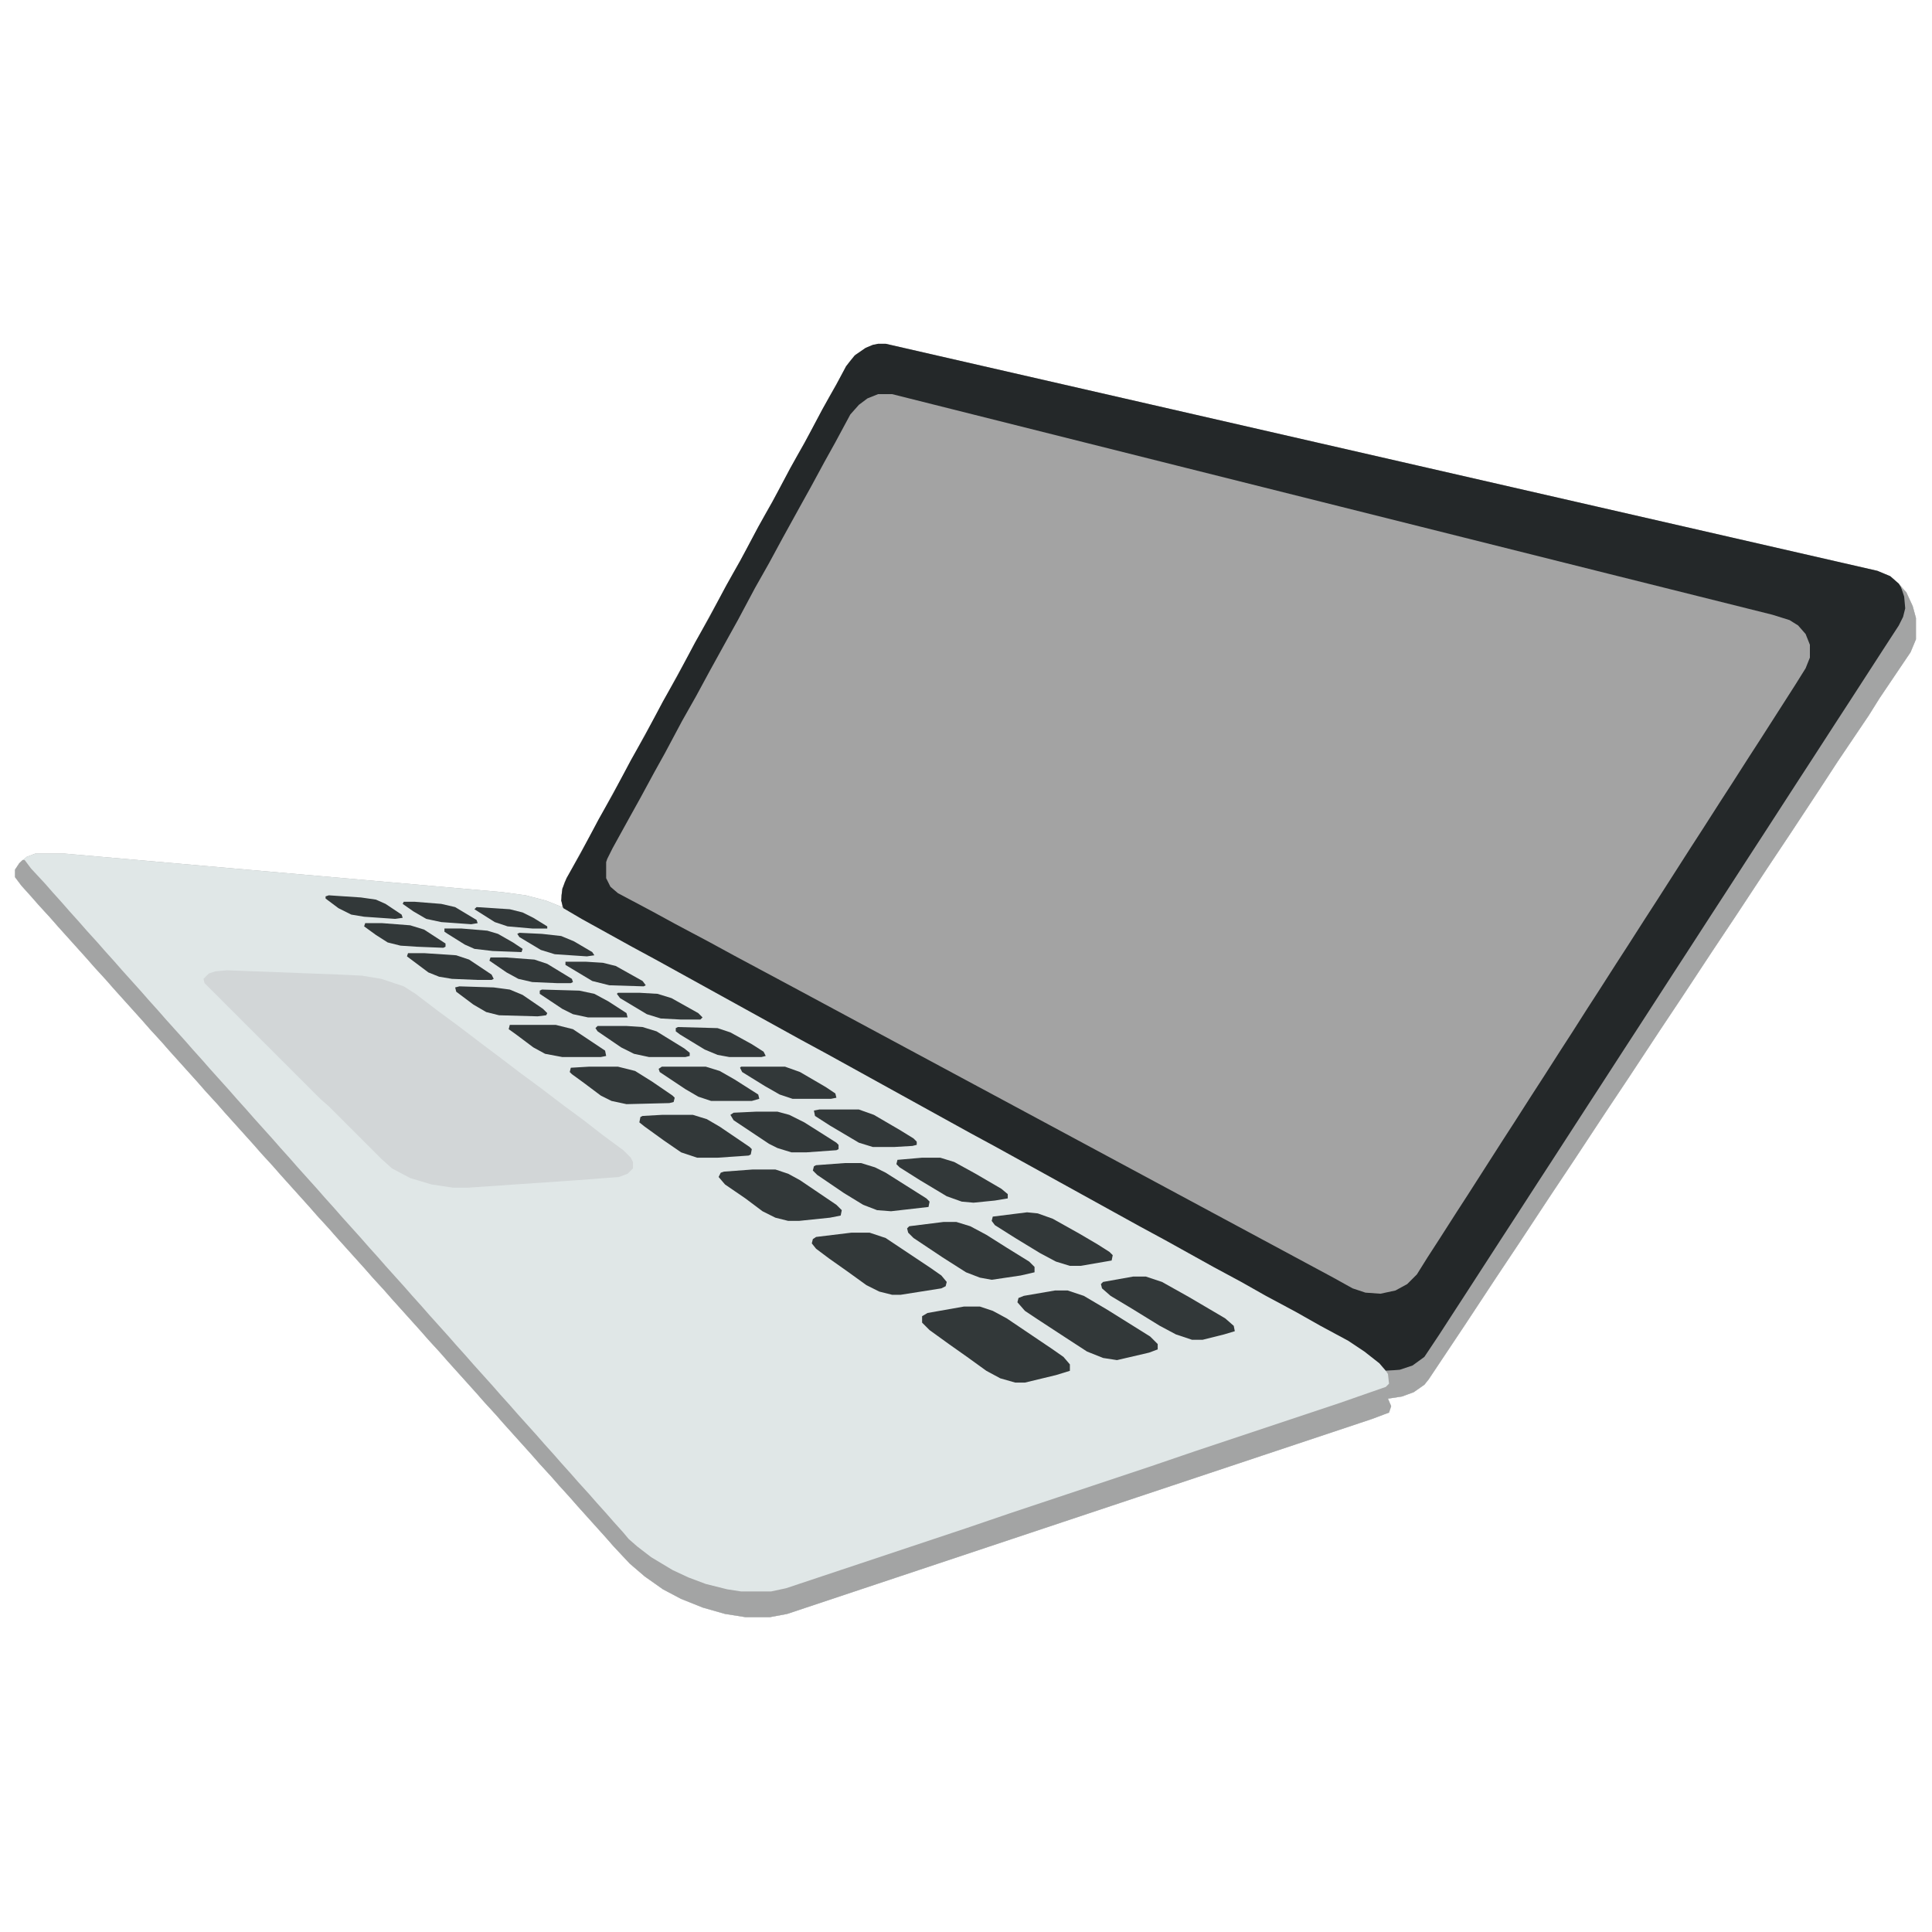 <?xml version="1.0" encoding="UTF-8"?>
<svg version="1.1" viewBox="0 0 1804 1244" width="1280" height="1280" xmlns="http://www.w3.org/2000/svg">
<path transform="translate(820,41)" d="m0 0h7l926 212 12 5 8 7 7 8 6 13 3 11v20l-5 12-29 43-10 16-29 43-15 23-29 44-22 33-29 44-22 33-29 44-20 30-29 44-22 33-29 44-22 33-29 44-22 33-29 44-34 51-4 5-10 7-11 4-13 2 3 7-2 6-16 6-546 182-16 3h-23l-19-3-21-6-20-8-17-9-17-12-14-12-15-16-7-8-27-30-7-8-10-11-7-8-11-12-7-8-27-30-7-8-11-12-7-8-27-30-7-8-11-12-7-8-27-30-7-8-11-12-7-8-27-30-7-8-11-12-7-8-27-30-7-8-11-12-7-8-27-30-7-8-11-12-7-8-27-30-7-8-11-12-7-8-27-30-7-8-11-12-7-8-27-30-7-8-11-12-7-8-9-10-6-8v-7l4-6 7-6 8-3h27l409 36 22 3 19 5 15 6-1-11 3-12 14-26 13-23 17-32 13-23 17-32 13-23 17-32 13-23 17-32 10-18 13-24 13-23 17-32 13-23 17-32 13-23 17-32 13-23 6-10 6-7 11-7z" fill="#A3A3A3"/>
<path transform="translate(1775,268)" d="m0 0 5 5 6 13 3 11v20l-5 12-29 43-10 16-29 43-15 23-29 44-22 33-29 44-22 33-29 44-20 30-29 44-22 33-29 44-22 33-29 44-22 33-29 44-34 51-4 5-10 7-11 4-13 2 3 7-2 6-16 6-546 182-16 3h-23l-19-3-21-6-20-8-17-9-17-12-14-12-15-16-7-8-27-30-7-8-10-11-7-8-11-12-7-8-27-30-7-8-11-12-7-8-27-30-7-8-11-12-7-8-27-30-7-8-11-12-7-8-27-30-7-8-11-12-7-8-27-30-7-8-11-12-7-8-27-30-7-8-11-12-7-8-27-30-7-8-11-12-7-8-27-30-7-8-11-12-7-8-27-30-7-8-11-12-7-8-9-10-6-8v-7l4-6 7-6 8-3h27l409 36 22 3 19 5 15 6 24 13 23 13 28 15 45 25 24 13 45 25 24 13 134 74 24 13 134 74 24 13 134 74 24 13 47 26 15 10 10 8 7 6 3 4h13l12-4 11-8 14-21 11-17 13-20 33-51 13-20 22-34 13-20 33-51 13-20 22-34 13-20 33-51 13-20 22-34 13-20 22-34 13-20 33-51 13-20 22-34 13-20 33-51 13-20 4-8 2-8-1-11z" fill="#E0E7E7"/>
<path transform="translate(820,41)" d="m0 0h7l926 212 12 5 8 7 3 5 3 7 1 11-4 13-15 23-33 51-13 20-22 34-13 20-33 51-13 20-22 34-13 20-22 34-13 20-33 51-13 20-22 34-13 20-33 51-13 20-22 34-13 20-33 51-13 20-11 17-12 18-5 6-9 6-12 4h-13l-6-7-14-11-15-10-26-14-23-13-28-15-23-13-26-14-45-25-24-13-134-74-24-13-134-74-24-13-134-74-24-13-47-26-17-10-2-7 1-11 4-10 13-23 17-32 13-23 17-32 13-23 17-32 13-23 17-32 13-23 16-30 13-23 17-32 13-23 17-32 13-23 17-32 13-23 9-17 8-10 10-7 7-3zm0 47-10 4-8 6-8 9-14 26-10 18-13 24-10 18-16 29-13 24-13 23-16 30-10 18-16 29-13 24-13 23-16 30-10 18-13 24-10 18-16 29-5 10-1 3v15l4 8 7 6 32 17 22 12 32 17 22 12 56 30 106 57 80 43 106 57 106 57 106 57 18 10 12 4 14 1 14-3 11-6 9-9 10-16 11-17 16-25 11-17 32-50 11-17 16-25 11-17 16-25 11-17 14-22 11-17 16-25 11-17 16-25 11-17 32-50 11-17 16-25 11-17 16-25 11-17 32-50 10-16 4-10v-12l-4-10-7-8-8-5-16-5-152-38-403-101-267-67z" fill="#242829"/>
<path transform="translate(1775,268)" d="m0 0 5 5 6 13 3 11v20l-5 12-29 43-10 16-29 43-15 23-29 44-22 33-29 44-22 33-29 44-20 30-29 44-22 33-29 44-22 33-29 44-22 33-29 44-34 51-4 5-10 7-11 4-13 2 3 7-2 6-16 6-546 182-16 3h-23l-19-3-21-6-20-8-17-9-17-12-14-12-15-16-7-8-27-30-7-8-10-11-7-8-11-12-7-8-27-30-7-8-11-12-7-8-27-30-7-8-11-12-7-8-27-30-7-8-11-12-7-8-27-30-7-8-11-12-7-8-27-30-7-8-11-12-7-8-27-30-7-8-11-12-7-8-27-30-7-8-11-12-7-8-27-30-7-8-11-12-7-8-27-30-7-8-11-12-7-8-9-10-6-8v-7l4-6 3-3h2l6 8 13 14 7 8 9 10 7 8 9 10 7 8 10 11 7 8 9 10 7 8 18 20 7 8 9 10 7 8 18 20 7 8 9 10 7 8 18 20 7 8 9 10 7 8 18 20 7 8 9 10 7 8 18 20 7 8 9 10 7 8 18 20 7 8 9 10 7 8 18 20 7 8 9 10 7 8 18 20 7 8 9 10 7 8 18 20 7 8 9 10 7 8 18 20 7 8 9 10 7 8 9 10 7 8 10 11 7 8 9 10 7 8 9 10 5 6 8 7 13 10 20 12 15 7 16 6 20 5 13 2h28l14-3 168-56 41-14 132-44 41-14 135-45 43-15 3-3-1-9-2-3 13-1 12-4 11-8 14-21 11-17 13-20 33-51 13-20 22-34 13-20 33-51 13-20 22-34 13-20 33-51 13-20 22-34 13-20 22-34 13-20 33-51 13-20 22-34 13-20 33-51 13-20 4-8 2-8-1-11z" fill="#A3A4A4"/>
<path transform="translate(212,626)" d="m0 0 105 4 21 1 18 3 21 7 11 7 21 16 19 14 21 16 16 12 21 16 19 14 21 16 19 14 18 14 19 14 7 7 2 4v6l-5 5-8 3-39 3-102 7h-14l-20-3-20-6-17-9-10-9-49-49-8-7-108-108-1-4 5-5 6-2z" fill="#D2D6D7"/>
<path transform="translate(900,940)" d="m0 0h15l12 4 13 7 43 29 10 7 6 7v6l-13 4-29 7h-9l-14-4-13-7-18-13-17-12-18-13-7-7v-6l5-3z" fill="#323839"/>
<path transform="translate(985,925)" d="m0 0h12l15 5 22 13 40 25 7 7v5l-8 3-30 7-13-2-15-6-20-13-26-17-12-8-7-8 1-4 5-2z" fill="#323839"/>
<path transform="translate(795,871)" d="m0 0h17l15 5 42 28 10 7 5 6-1 4-4 2-38 6h-8l-12-3-12-6-18-13-17-12-12-9-4-5 1-4 3-2z" fill="#323839"/>
<path transform="translate(1058,912)" d="m0 0h12l15 5 25 14 34 20 8 7 1 5-10 3-20 5h-10l-15-5-15-8-26-16-20-12-8-7-1-4 2-2z" fill="#323839"/>
<path transform="translate(881,861)" d="m0 0h12l13 4 15 8 19 12 21 13 5 5v5l-13 3-27 4-11-2-13-5-22-14-27-18-5-5-1-4 2-2z" fill="#323839"/>
<path transform="translate(703,812)" d="m0 0h21l12 4 11 6 34 23 5 5-1 5-10 2-29 3h-10l-12-3-12-6-16-12-19-13-6-7 2-4 3-1z" fill="#323839"/>
<path transform="translate(959,852)" d="m0 0 10 1 14 5 25 14 17 10 11 7 3 3-1 5-29 5h-10l-13-4-15-8-23-14-19-12-3-4 1-4z" fill="#323839"/>
<path transform="translate(789,806)" d="m0 0h15l13 4 10 5 38 24 3 3-1 5-35 4-13-1-13-5-18-11-25-17-4-4 1-4 2-1z" fill="#323839"/>
<path transform="translate(618,761)" d="m0 0h29l13 4 12 7 28 19 2 2-1 5-2 1-29 2h-19l-15-5-16-11-18-13-5-4 1-5 2-1z" fill="#323839"/>
<path transform="translate(861,801)" d="m0 0h17l13 4 20 11 24 14 6 5v4l-12 2-20 2-11-1-14-5-25-15-19-12-3-3 1-4z" fill="#323839"/>
<path transform="translate(706,758)" d="m0 0h20l11 3 14 7 19 12 11 7 2 2v4l-2 1-28 2h-14l-13-4-8-4-33-22-3-5 3-2z" fill="#323839"/>
<path transform="translate(550,716)" d="m0 0h27l16 4 16 10 19 13 2 2-1 4-4 1-40 1-14-3-10-5-16-12-11-8-2-2 1-4z" fill="#323839"/>
<path transform="translate(765,756)" d="m0 0h37l14 5 24 14 13 8 3 3v3l-4 1-17 1h-20l-13-4-27-16-14-9-1-5z" fill="#323839"/>
<path transform="translate(618,716)" d="m0 0h41l13 4 14 8 22 14 1 4-7 2h-38l-12-4-12-7-24-16-1-3z" fill="#323839"/>
<path transform="translate(476,677)" d="m0 0h43l16 4 30 20 1 5-5 1h-36l-16-3-11-6-16-12-7-5z" fill="#323839"/>
<path transform="translate(692,716)" d="m0 0h41l14 5 24 14 9 6 1 4-5 1h-36l-12-4-14-8-21-13-2-4z" fill="#323839"/>
<path transform="translate(558,678)" d="m0 0h27l15 1 13 4 26 16 5 4v3l-4 1h-34l-14-3-12-6-22-15-2-3z" fill="#323839"/>
<path transform="translate(429,641)" d="m0 0 32 1 15 2 12 5 19 13 4 4-1 2-8 1-36-1-12-3-12-7-16-12-1-4z" fill="#323839"/>
<path transform="translate(633,679)" d="m0 0 37 1 12 4 20 11 11 7 2 4-4 1h-30l-11-2-12-5-23-14-4-3v-3z" fill="#323839"/>
<path transform="translate(506,644)" d="m0 0 35 1 14 3 13 7 17 11 1 4h-37l-14-3-10-5-21-14v-3z" fill="#323839"/>
<path transform="translate(381,610)" d="m0 0h15l30 2 12 4 21 14 2 4-2 1h-13l-24-1-12-2-10-4-20-15z" fill="#323839"/>
<path transform="translate(577,647)" d="m0 0h20l17 1 13 4 25 14 4 4-2 2h-18l-19-1-13-4-25-15-3-4z" fill="#323839"/>
<path transform="translate(458,614)" d="m0 0h14l27 2 12 4 23 14 1 3-2 1h-13l-23-1-13-3-11-6-16-11z" fill="#323839"/>
<path transform="translate(341,582)" d="m0 0h16l26 2 13 4 20 13v3l-2 1-25-1-15-1-12-3-11-7-11-8z" fill="#323839"/>
<path transform="translate(528,618)" d="m0 0h19l16 1 12 3 25 14 3 4-2 1-32-1-16-4-25-15z" fill="#323839"/>
<path transform="translate(415,587)" d="m0 0h16l24 2 10 3 14 8 9 6-1 3-27-1-17-2-9-4-16-10-3-2z" fill="#323839"/>
<path transform="translate(307,556)" d="m0 0 30 2 14 2 9 4 15 10 1 3-7 1-29-2-12-2-12-6-12-9v-2z" fill="#323839"/>
<path transform="translate(485,591)" d="m0 0 21 1 18 2 12 5 17 10 2 3-7 1-30-2-13-4-20-12-2-3z" fill="#323839"/>
<path transform="translate(377,562)" d="m0 0h10l25 2 13 3 20 12 1 3-6 1-28-2-14-3-12-7-10-7z" fill="#323839"/>
<path transform="translate(445,567)" d="m0 0 31 2 12 3 10 5 13 8v2h-14l-23-2-12-4-19-12z" fill="#323839"/>
</svg>
